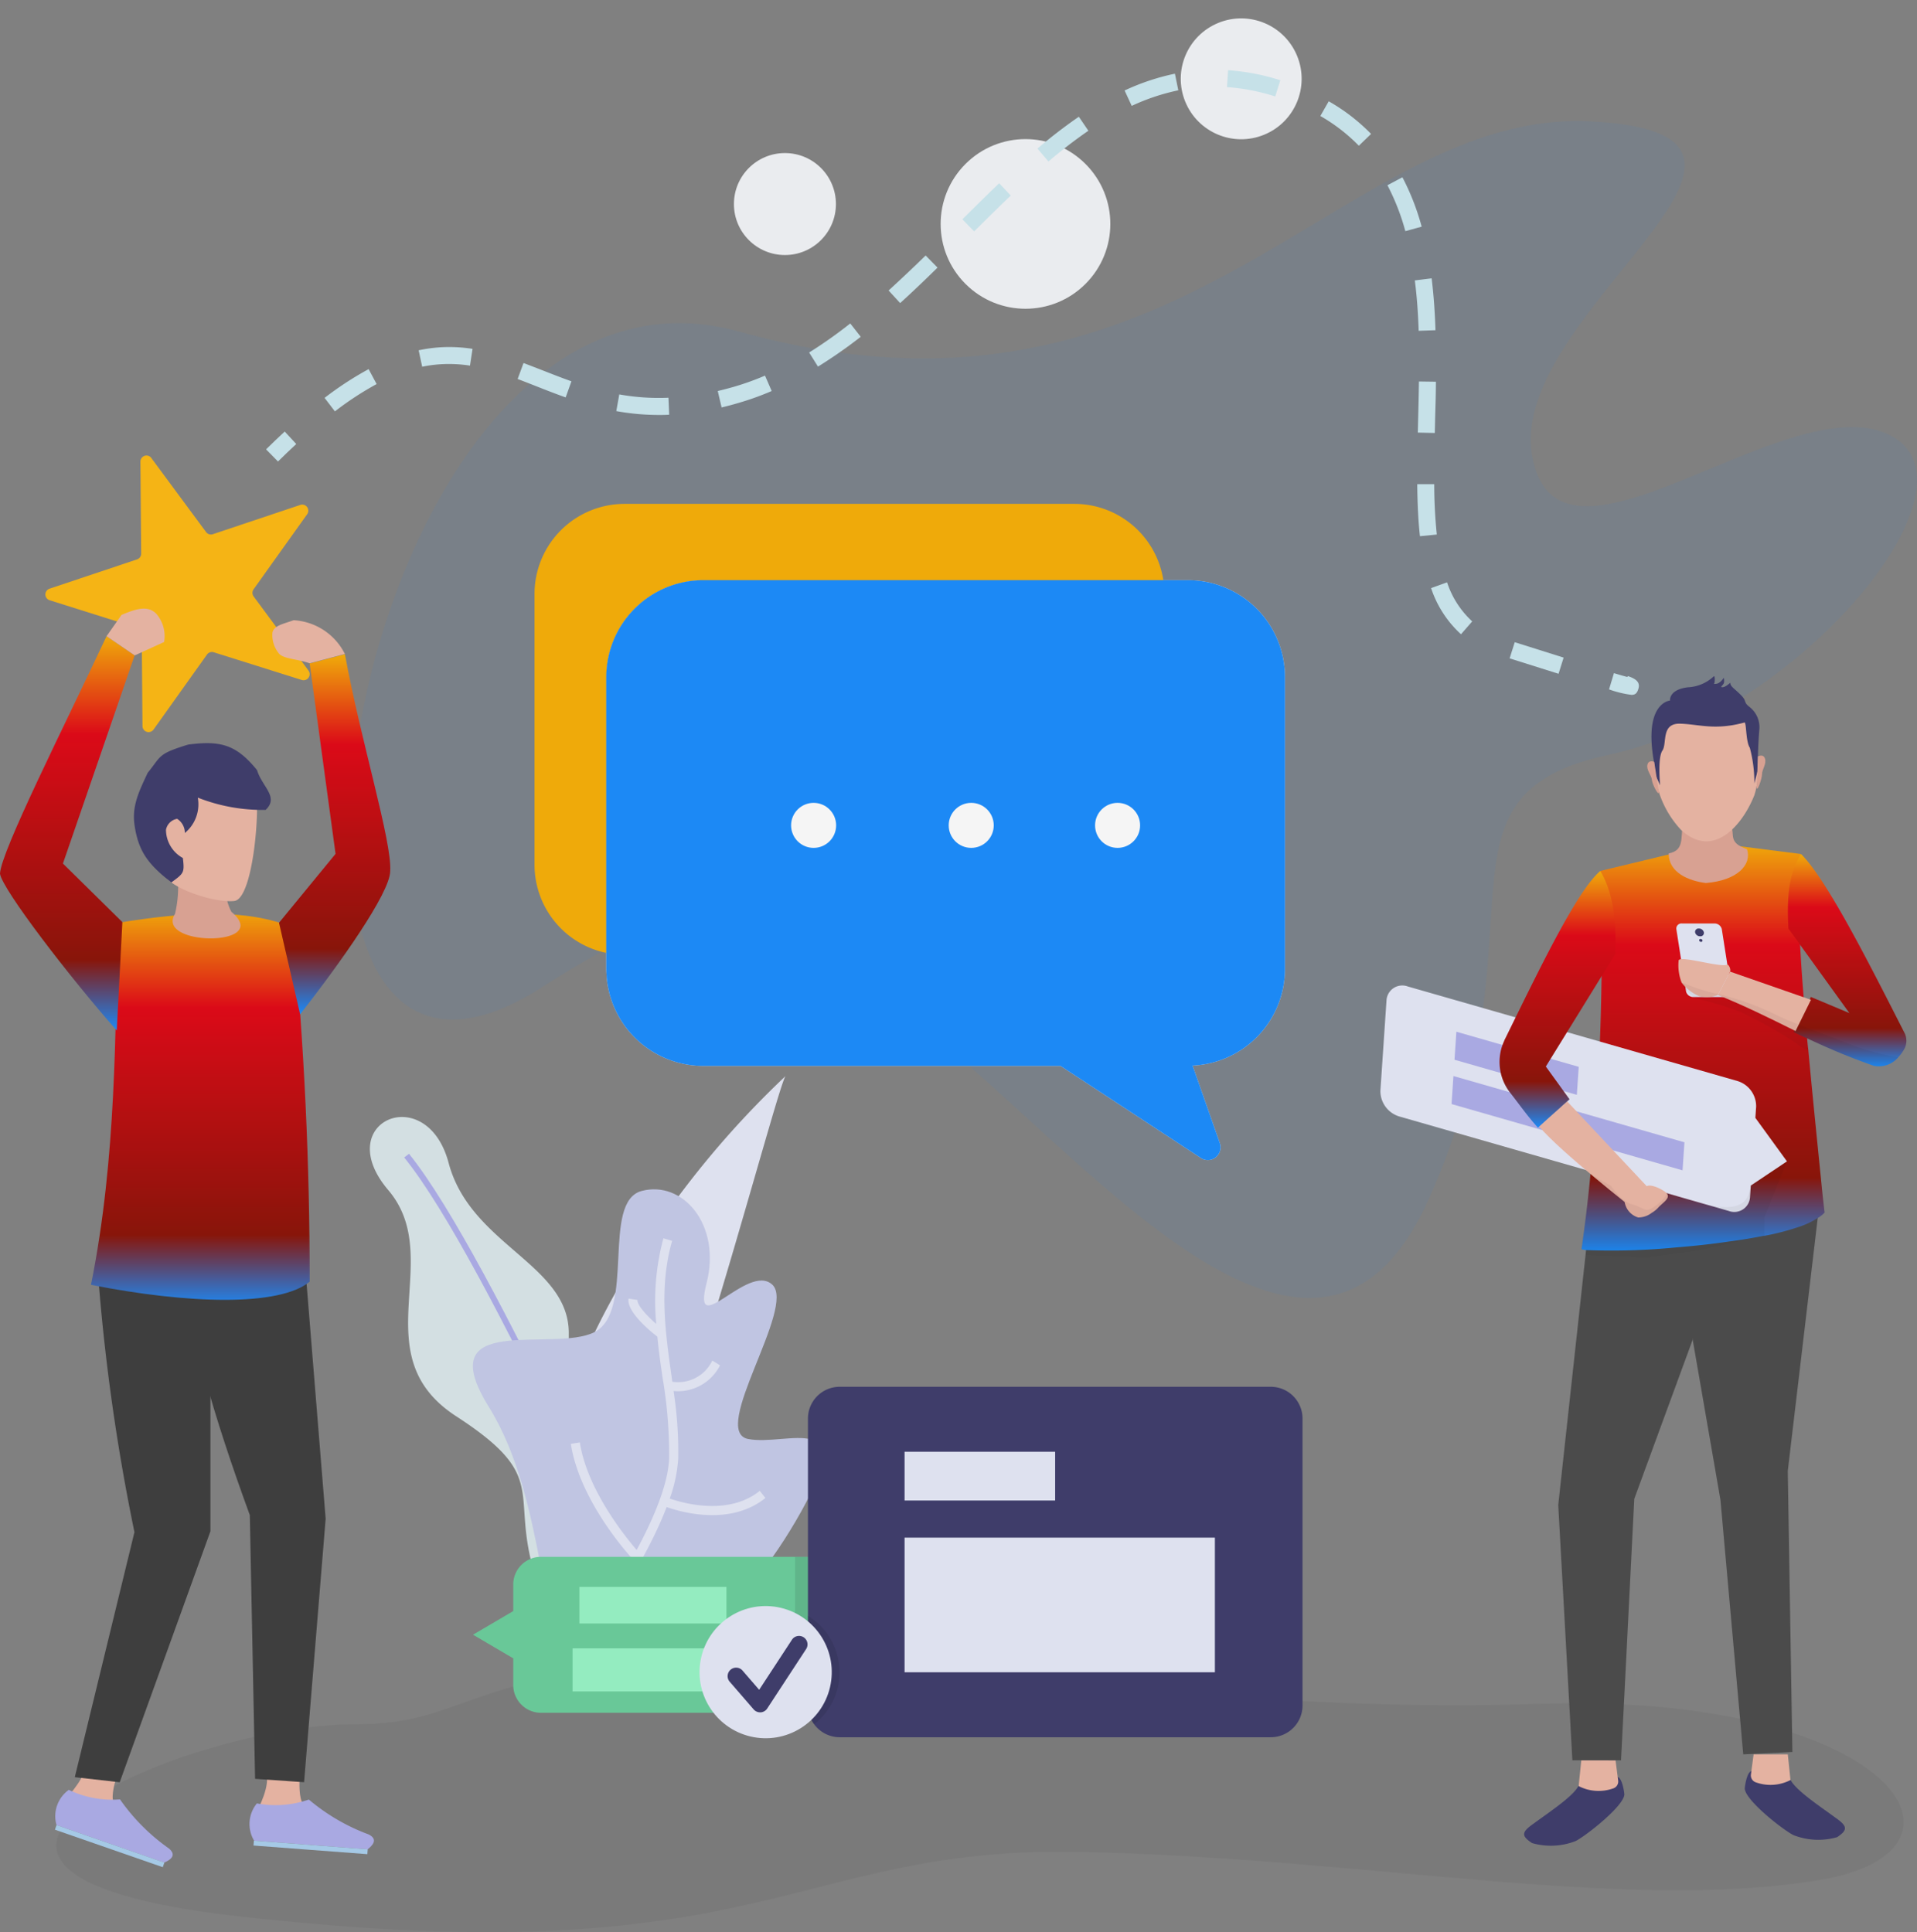 <svg xmlns="http://www.w3.org/2000/svg" xmlns:xlink="http://www.w3.org/1999/xlink" width="170.275" height="171.651" viewBox="0 0 170.275 171.651">
  <rect x="0" y="0" width="170.275" height="171.651" fill="#808080" stroke="none"/>
  <defs>
    <linearGradient id="linear-gradient" x1="0.5" x2="0.5" y2="1" gradientUnits="objectBoundingBox">
      <stop offset="0" stop-color="#f9ae00"/>
      <stop offset="0.25" stop-color="#e3000f"/>
      <stop offset="0.82" stop-color="#890c00"/>
      <stop offset="1" stop-color="#148AFF"/>
    </linearGradient>
  </defs>
  <g id="feed" transform="translate(0 4.751)" opacity="0.92" style="mix-blend-mode: normal;isolation: isolate">
    <g id="Layer_2" data-name="Layer 2" transform="translate(0 -4.751)">
      <g id="Object" transform="translate(0 0)">
        <g id="Positive_Feedback" data-name="Positive Feedback">
          <path id="Path_12135" data-name="Path 12135" d="M121.581,332.685c.174-.055.342-.127.5-.188a11.826,11.826,0,0,0,1.368-.684,5.813,5.813,0,0,0,1.026-1.71c.981-2.435,1.45-7.409-5.471-14.436-4.715-4.787-5.32-4.647-5.248-10.175v-.684c.127-6.247-8.719-7.895-10.671-15.253s-10.528-3.665-5.365,2.41-2.346,14.655,6.035,20.095,4.763,6.667,6.975,14.053C112.691,332.524,117.307,334.206,121.581,332.685Z" transform="translate(-63.236 -186.241)" fill="#dae7ea"/>
          <path id="Path_12136" data-name="Path 12136" d="M127.963,338.836c-.15-.342-15.044-34.534-22.536-43.8l-.427.328c7.464,9.2,22.32,43.342,22.467,43.683Z" transform="translate(-69.099 -192.536)" fill="#adadea"/>
          <path id="Path_12137" data-name="Path 12137" d="M141.86,327.632c.841.486,1.908-.479,3.1-2.445,3.761-6.254,8.852-22.669,12.494-35.077,2.452-8.36,4.253-14.887,4.575-15.28a82.238,82.238,0,0,0-10.066,11.441c-5.324,7.276-10.941,17.366-11.683,28.342a33.637,33.637,0,0,0,1.583,13.02Z" transform="translate(-92.251 -179.236)" fill="#e6e9f8"/>
          <path id="Path_12138" data-name="Path 12138" d="M132.129,345.889c-3.57-.92-2.558-13.749-7.864-22.286s5.693-4.787,9.375-6.647.578-11.584,4.2-12.545,7.1,2.978,5.758,8.206,3.682-1.874,5.84.116-5.594,13.044-2.144,13.714,9.84-2.735,4.7,6.466S139.805,347.876,132.129,345.889Z" transform="translate(-80.842 -198.608)" fill="#c6cbea"/>
          <path id="Path_12139" data-name="Path 12139" d="M148.1,335.258l.8-.127c.65,4.161,3.935,8.264,5.047,9.553,1.542-2.865,2.8-5.867,2.886-8.151a40.766,40.766,0,0,0-.595-7.215c-.168-1.183-.342-2.376-.451-3.58-.684-.53-2.735-2.219-2.564-3.385l.8.123c-.062.4.725,1.316,1.665,2.13a21.376,21.376,0,0,1,.636-7.608l.776.226c-1.176,4.069-.609,8.09-.061,11.967.027.181.051.366.075.547a3.36,3.36,0,0,0,3.553-1.881l.684.424a4.183,4.183,0,0,1-4.127,2.284,35.306,35.306,0,0,1,.414,5.987,12.9,12.9,0,0,1-.752,3.566c1.193.414,5.218,1.556,7.994-.684l.506.633c-2.629,2.113-6.12,1.569-7.946,1.067-.342-.1-.622-.185-.831-.26-2.308,6.055-7.693,13.109-7.98,13.482l-.626-.475a80.653,80.653,0,0,0,5.539-8.442C152.616,344.418,148.834,339.967,148.1,335.258Z" transform="translate(-97.396 -206.988)" fill="#e6e9f8"/>
          <path id="Path_12140" data-name="Path 12140" d="M71.251,425.952C50.811,427.32,51,431.8,41.2,431.8c-14.969,0-45.2,13.082-10.548,17.038,46.9,5.354,49.168-6.155,74.6-5.7s48.422,5.4,65.99,2.5c15.728-2.6,6.346-16.682-24.926-15.656S86.1,424.947,71.251,425.952Z" transform="translate(-9.647 -278.613)" opacity="0.05"/>
          <path id="Path_12141" data-name="Path 12141" d="M139.224,105.394c14.282,9.345,36.766,41.03,47.5,17.072s-.886-35.86,15.978-39.471S236.688,58.8,227.542,54.52s-29.4,14.644-31.641,1.9,27.466-28.509,5.283-29.7S164.967,56.4,125.507,45.4c-34.917-9.738-48.06,77.988-17.479,58.194C136.407,85.258,139.224,105.394,139.224,105.394Z" transform="translate(-59.817 -15.934)" fill="#148AFF" opacity="0.067"/>
          <circle id="Ellipse_1668" data-name="Ellipse 1668" cx="7.536" cy="7.536" r="7.536" transform="translate(80.43 19.894) rotate(-45)" fill="#f3f5f8"/>
          <circle id="Ellipse_1669" data-name="Ellipse 1669" cx="5.368" cy="5.368" r="5.368" transform="translate(103.246 4.069) rotate(-22.27)" fill="#f3f5f8"/>
          <circle id="Ellipse_1670" data-name="Ellipse 1670" cx="4.53" cy="4.53" r="4.53" transform="translate(65.19 13.598)" fill="#f3f5f8"/>
          <path id="Path_12142" data-name="Path 12142" d="M167.9,402.249v8.907a2.482,2.482,0,0,1-2.472,2.472H128.908a2.469,2.469,0,0,1-2.455-2.472v-2.366l-3.573-2.1,3.573-2.1v-2.349a2.459,2.459,0,0,1,2.455-2.469h36.517A2.472,2.472,0,0,1,167.9,402.249Z" transform="translate(-80.865 -261.464)" fill="#67ce9a"/>
          <rect id="Rectangle_784" data-name="Rectangle 784" width="13.061" height="3.252" transform="translate(51.465 140.977)" fill="#96f5c5"/>
          <rect id="Rectangle_785" data-name="Rectangle 785" width="29.764" height="3.829" transform="translate(50.86 146.437)" fill="#96f5c5"/>
          <path id="Path_12143" data-name="Path 12143" d="M222.952,402.249v8.907a2.482,2.482,0,0,1-2.472,2.472H206.629a2.393,2.393,0,0,1-.089-.646v-13.2h13.94a2.472,2.472,0,0,1,2.472,2.469Z" transform="translate(-135.92 -261.464)" opacity="0.1"/>
          <path id="Path_12144" data-name="Path 12144" d="M253.82,358.387v25.5A2.821,2.821,0,0,1,251,386.705H212.707a2.811,2.811,0,0,1-2.26-1.145,2.777,2.777,0,0,1-.557-1.672v-25.5a2.821,2.821,0,0,1,2.817-2.817H251A2.821,2.821,0,0,1,253.82,358.387Z" transform="translate(-138.125 -232.37)" fill="#393768"/>
          <rect id="Rectangle_786" data-name="Rectangle 786" width="13.376" height="4.332" transform="translate(80.347 128.972)" fill="#e6e9f8"/>
          <rect id="Rectangle_787" data-name="Rectangle 787" width="27.565" height="11.964" transform="translate(80.347 136.6)" fill="#e6e9f8"/>
          <path id="Path_12145" data-name="Path 12145" d="M212.667,420.089a5.813,5.813,0,0,1-2.26,4.626,2.777,2.777,0,0,1-.557-1.672V415.07A5.874,5.874,0,0,1,212.667,420.089Z" transform="translate(-138.099 -271.526)" opacity="0.1"/>
          <circle id="Ellipse_1671" data-name="Ellipse 1671" cx="5.871" cy="5.871" r="5.871" transform="matrix(0.231, -0.973, 0.973, 0.231, 60.939, 152.909)" fill="#e6e9f8"/>
          <path id="Path_12146" data-name="Path 12146" d="M191.893,427.091a.763.763,0,0,1-.571-.263l-2.151-2.486a.756.756,0,0,1,1.142-.988l1.5,1.734,2.91-4.445a.753.753,0,0,1,1.262.824l-3.457,5.283a.759.759,0,0,1-.581.342Z" transform="translate(-124.381 -274.968)" fill="#393768"/>
          <path id="Path_12147" data-name="Path 12147" d="M70.581,455.807s-.1,1.6.342,2.11-4.1.554-4.1.554,1.292-2.373.732-3.419S70.581,455.807,70.581,455.807Z" transform="translate(-43.973 -297.622)" fill="#edb6a4"/>
          <path id="Path_12148" data-name="Path 12148" d="M75.3,467.238l-10.09-.766a2.881,2.881,0,0,1,.25-3.31,9.054,9.054,0,0,0,4.612-.342,17.841,17.841,0,0,0,5.334,3.108C76.1,466.3,75.929,466.735,75.3,467.238Z" transform="translate(-42.64 -302.949)" fill="#adadea"/>
          <rect id="Rectangle_788" data-name="Rectangle 788" width="10.141" height="0.434" transform="translate(32.63 164.723) rotate(-175.66)" fill="#a8cfef"/>
          <path id="Path_12149" data-name="Path 12149" d="M21.842,453.961s-.5,1.518-.209,2.13-4.1-.52-4.1-.52,1.857-1.959,1.58-3.108S21.842,453.961,21.842,453.961Z" transform="translate(-11.536 -295.944)" fill="#edb6a4"/>
          <path id="Path_12150" data-name="Path 12150" d="M24.029,466.759l-9.574-3.327a2.878,2.878,0,0,1,1.091-3.132,8.928,8.928,0,0,0,4.548.848,17.735,17.735,0,0,0,4.359,4.37C25.044,466.041,24.767,466.434,24.029,466.759Z" transform="translate(-9.435 -301.291)" fill="#adadea"/>
          <rect id="Rectangle_789" data-name="Rectangle 789" width="10.141" height="0.434" transform="translate(14.458 165.879) rotate(-160.83)" fill="#a8cfef"/>
          <path id="Path_12151" data-name="Path 12151" d="M19.43,370.3l3.99.451,8.059-22.3v-23.2l-9.916,1.207a181.822,181.822,0,0,0,3.166,22.074Z" transform="translate(-12.787 -212.417)" fill="#383838"/>
          <path id="Path_12152" data-name="Path 12152" d="M47.93,323.33l10.746.657,1.792,22.088-1.915,23.408-4.353-.3-.468-23.428C50.576,337.13,48.029,328.657,47.93,323.33Z" transform="translate(-31.542 -211.153)" fill="#383838"/>
          <path id="Path_12153" data-name="Path 12153" d="M23.64,265.64c2.311-11.509,2.093-22.549,2.438-32.164,5.97-.981,11.454-1.286,15.5.427q1.5,15.728,1.484,31.456C40.356,267.589,32.243,267.339,23.64,265.64Z" transform="translate(-15.557 -151.497)" fill="url(#linear-gradient)"/>
          <path id="Path_12154" data-name="Path 12154" d="M72.48,189.086l5.023-6.12-2.3-16.911,3.132-.824c1.405,7.693,4.2,16.669,4.021,19.27,0,1.946-4.6,8.384-8,12.719Z" transform="translate(-47.698 -107.11)" fill="url(#linear-gradient)"/>
          <path id="Path_12155" data-name="Path 12155" d="M10.87,185.951l-.5,9.628C6.264,190.943.154,182.99,0,181.643c.089-1.987,5.7-13.065,9.464-21.093l2.493,1.71L5.59,180.747Z" transform="translate(0 -104.031)" fill="url(#linear-gradient)"/>
          <path id="Path_12156" data-name="Path 12156" d="M44.944,217.28a10.517,10.517,0,0,1,.12,5.269c-1.812,2.913,8.746,2.958,5.006-.178-.725-1.4-.592-2.9-.5-5.074Z" transform="translate(-29.517 -141.364)" fill="#e0a494"/>
          <path id="Path_12157" data-name="Path 12157" d="M38.432,202.344c.684,1.33,4.6,2.582,6.3,2.393,1.863-.222,2.424-10.056,1.744-10.21l-6.92-2.578-3.2,3.761a39.266,39.266,0,0,0,2.082,6.633Z" transform="translate(-23.921 -124.694)" fill="#edb6a4"/>
          <path id="Path_12158" data-name="Path 12158" d="M21.19,113.834l4.869,6.585a.537.537,0,0,0,.605.191l7.762-2.6a.54.54,0,0,1,.612.827l-4.756,6.664a.544.544,0,0,0,0,.636l4.869,6.582a.54.54,0,0,1-.6.838L26.743,131.1a.537.537,0,0,0-.6.2l-4.749,6.664a.54.54,0,0,1-.981-.308l-.068-8.206a.54.54,0,0,0-.376-.513l-7.809-2.462a.54.54,0,0,1,0-1.026l7.768-2.6a.544.544,0,0,0,.369-.516l-.068-8.189a.54.54,0,0,1,.964-.315Z" transform="translate(-7.756 -73.152)" fill="#ffb90c"/>
          <path id="Path_12159" data-name="Path 12159" d="M40.461,193.179a15.628,15.628,0,0,0,6.028,1.091c1.21-1.145-.321-2.052-.766-3.535-1.819-2.233-3.19-2.65-6.113-2.267-2.735.838-2.369,1-3.6,2.51-.725,1.563-1.405,2.882-1.176,4.575.342,2.513,1.337,3.631,3.276,5.163,1.108-.814,1.183-.845,1.026-2.171a2.88,2.88,0,0,1-1.5-2.51,1.214,1.214,0,0,1,.992-.971,1.477,1.477,0,0,1,.684,1.258A3.3,3.3,0,0,0,40.461,193.179Z" transform="translate(-22.893 -122.32)" fill="#393768"/>
          <path id="Path_12160" data-name="Path 12160" d="M27.68,155.835l1.333-1.894c1.227-.506,2.311-.9,3.094-.089a3.023,3.023,0,0,1,.684,2.5l-2.609,1.19Z" transform="translate(-18.216 -99.316)" fill="#edb6a4"/>
          <path id="Path_12161" data-name="Path 12161" d="M74.008,160.226c-1.074-.383-2.219-.376-2.687-.824a2.569,2.569,0,0,1-.612-1.922c.161-.615.9-.728,1.877-1.08a5.418,5.418,0,0,1,4.554,3Z" transform="translate(-46.507 -101.3)" fill="#edb6a4"/>
          <path id="Path_12162" data-name="Path 12162" d="M217.784,154.606v25.928a8.6,8.6,0,0,1-8.206,8.589l2.41,6.859a1.132,1.132,0,0,1-1.747,1.3l-12.395-8.131h-31.74a8.616,8.616,0,0,1-8.575-7.912c0-.226-.031-.451-.031-.684V154.606A8.616,8.616,0,0,1,166.106,146h43.082A8.613,8.613,0,0,1,217.784,154.606Z" transform="translate(-103.648 -94.456)" fill="#e6e9f8"/>
          <path id="Path_12163" data-name="Path 12163" d="M194.712,132.95H153.839a8.616,8.616,0,0,0-8.606,8.606v24.505a8,8,0,0,1-6.373-7.809V134.157a8,8,0,0,1,7.987-7.987h39.98A7.994,7.994,0,0,1,194.712,132.95Z" transform="translate(-91.381 -81.406)" fill="#f9ae00"/>
          <path id="Path_12164" data-name="Path 12164" d="M248.936,177.842l-1.6,8.688a7.974,7.974,0,0,1-7.864,6.555h-8.175a3.44,3.44,0,0,1-3.453-3.419v-11.56a3.44,3.44,0,0,1,1.368-2.735c1.518-2.8,3.279-5.259,4.336-7.5.417-1.125,4.421-1.98,4.883,1.474a13.162,13.162,0,0,1-1.891,5.344h9.745a2.684,2.684,0,0,1,2.657,3.156Z" transform="translate(-149.937 -108.196)" fill="#adadea"/>
          <rect id="Rectangle_790" data-name="Rectangle 790" width="7.081" height="14.162" rx="2.82" transform="translate(70.835 68.596)" fill="#393768"/>
          <path id="Path_12165" data-name="Path 12165" d="M185.05,161.534h-8.206a1.744,1.744,0,0,1-1.744-1.744h0a1.744,1.744,0,0,1,1.744-1.74h8.206a1.74,1.74,0,0,1,1.74,1.74h0a1.74,1.74,0,0,1-1.74,1.744Z" transform="translate(-115.23 -102.385)" fill="#adadea"/>
          <path id="Path_12166" data-name="Path 12166" d="M217.784,154.606v25.928a8.6,8.6,0,0,1-8.206,8.589l2.41,6.859a1.132,1.132,0,0,1-1.747,1.3l-12.395-8.131h-31.74a8.616,8.616,0,0,1-8.575-7.912c0-.226-.031-.451-.031-.684V154.606A8.616,8.616,0,0,1,166.106,146h43.082A8.613,8.613,0,0,1,217.784,154.606Z" transform="translate(-103.648 -94.456)" fill="#148AFF"/>
          <path id="Path_12167" data-name="Path 12167" d="M444.736,356.9l-4.366.212L438.345,334.5l-2.472-14.265-1.217-7.013L434.106,310l-.226-1.275,13.246-.438-2.8,23.654Z" transform="translate(-285.529 -201.256)" fill="#474747"/>
          <path id="Path_12168" data-name="Path 12168" d="M420.956,309.59l-.031.092-1.009,2.735-.075.212-.8,2.185-2.3,6.271a.109.109,0,0,1,0,.044l-5.187,14.142-.766,15.205-.41,8.018h-4.322L404.8,335.815l2.366-21.671.058-.513.048-.451.075-.711,7.625-1.61,5.228-1.128h.031Z" transform="translate(-266.392 -202.111)" fill="#474747"/>
          <path id="Path_12169" data-name="Path 12169" d="M432.436,247.124a2.393,2.393,0,0,1-.588.468,7.18,7.18,0,0,1-1.5.739,22.457,22.457,0,0,1-3.241.858h-.075c-.981.2-2.034.376-3.118.513-1.525.226-3.077.393-4.6.513a58.967,58.967,0,0,1-8.045.243,1.838,1.838,0,0,1-.424-.079c.3-2.093.574-4.325.8-6.705h0c0-.075.017-.15.017-.226.075-.769.15-1.552.226-2.366.044-.421.075-.827.106-1.265V239.8c.027-.39.058-.8.089-1.2.164-2.158.3-4.373.393-6.678h0c.075-1.884.12-3.8.151-5.772.027-3.029,0-6.155-.106-9.375l6.073-1.463,4.219-1.009,2.157.287,5.378.684a37.87,37.87,0,0,0-.089,8.045v.017q.113,2.168.315,4.657c.031.342.062.721.092,1.1a1.282,1.282,0,0,1,0,.229h0c.044.438.089.889.12,1.34.031.318.062.65.092.964s.058.684.106,1.026c.359,3.874.783,8.035,1.19,12.1C432.254,245.558,432.343,246.355,432.436,247.124Z" transform="translate(-270.367 -139.402)" fill="url(#linear-gradient)"/>
          <path id="Path_12170" data-name="Path 12170" d="M434.764,209.3c-.208,1.3.127,2.359-1.255,2.629-.034,1.71,1.805,2.448,3.3,2.629,2.8-.229,4.1-1.631,3.652-3-1.751-.636-1.026-1.241-1.446-2.257Z" transform="translate(-285.284 -136.112)" fill="#e0a494"/>
          <path id="Path_12171" data-name="Path 12171" d="M438.922,184.493a6.984,6.984,0,0,1-.291,2.841c-.834,2.093-2.431,4.1-4.271,4.1a2.839,2.839,0,0,1-1.368-.38,4.172,4.172,0,0,1-.684-.468,2.748,2.748,0,0,1-.215-.195,8.84,8.84,0,0,1-2.356-5.9,4.6,4.6,0,0,1,4.633-4.708C438.47,179.744,438.922,181.912,438.922,184.493Z" transform="translate(-282.802 -116.691)" fill="#edb6a4"/>
          <path id="Path_12172" data-name="Path 12172" d="M439.875,241.729h-2.882a.66.66,0,0,1-.656-.5l-.862-5.536a.451.451,0,0,1,.5-.5h2.882a.66.66,0,0,1,.656.5l.865,5.536a.451.451,0,0,1-.5.5Z" transform="translate(-286.576 -153.152)" fill="#e6e9f8"/>
          <path id="Path_12173" data-name="Path 12173" d="M441.133,236.846a.3.3,0,0,1-.342.342.438.438,0,0,1-.438-.342.3.3,0,0,1,.342-.342.438.438,0,0,1,.438.342Z" transform="translate(-289.787 -154.012)" fill="#393768"/>
          <path id="Path_12174" data-name="Path 12174" d="M441.7,239.349a.116.116,0,0,1-.13.126.174.174,0,0,1-.168-.126.12.12,0,0,1,.13-.13.174.174,0,0,1,.168.13Z" transform="translate(-290.477 -155.801)" fill="#393768"/>
          <path id="Path_12175" data-name="Path 12175" d="M439.526,247.628a2.82,2.82,0,0,1-1.672.1,3.867,3.867,0,0,1-1.552-1.2,4.223,4.223,0,0,1-.267-1.98c.154-.465,3.761.684,4.318.376.13-.017.342.407.25.629Z" transform="translate(-286.932 -159.231)" fill="#edb6a4"/>
          <path id="Path_12176" data-name="Path 12176" d="M400.878,457.055c.085.92-2.431,2.558-4.1,3.782-1.091.769-1.108,1.087-.147,1.73a6.05,6.05,0,0,0,3.761-.133c.571-.151,4.39-3.077,4.445-4.185-.038-.441-.26-1.679-.725-1.559A4.688,4.688,0,0,0,400.878,457.055Z" transform="translate(-260.555 -298.832)" fill="#393768"/>
          <path id="Path_12177" data-name="Path 12177" d="M410.336,452.65l-.236,2.281a3.864,3.864,0,0,0,3.111.191.643.643,0,0,0,.4-.684l-.233-1.785Z" transform="translate(-269.879 -296.256)" fill="#edb6a4"/>
          <path id="Path_12178" data-name="Path 12178" d="M457.216,455.5c-.086.92,2.431,2.561,4.1,3.785,1.091.766,1.1,1.087.147,1.73a6.047,6.047,0,0,1-3.761-.137c-.571-.147-4.394-3.06-4.445-4.185.034-.438.256-1.679.721-1.559A4.562,4.562,0,0,1,457.216,455.5Z" transform="translate(-298.282 -297.802)" fill="#393768"/>
          <path id="Path_12179" data-name="Path 12179" d="M458.118,451.08l.236,2.281a3.863,3.863,0,0,1-3.111.191.643.643,0,0,1-.4-.684l.236-1.785Z" transform="translate(-299.318 -295.223)" fill="#edb6a4"/>
          <path id="Path_12180" data-name="Path 12180" d="M474.7,234.649a3.787,3.787,0,0,1-.434.574,2.266,2.266,0,0,1-2.171.752,58.328,58.328,0,0,1-5.471-2.229c-.151-.062-.3-.137-.451-.212-.243-.089-.482-.209-.708-.315s-.342-.168-.5-.243l.075-.15.27-.557.393-.783.243-.5.451-.9.106-.226,3.419,1.433-4.37-6.059v-.017l-1.043-1.429c-.12-2.246-.1-4.811,1.132-6.616,2.277,2.3,5.758,9.16,9.208,15.944A1.556,1.556,0,0,1,474.7,234.649Z" transform="translate(-305.653 -141.291)" fill="url(#linear-gradient)"/>
          <path id="Path_12181" data-name="Path 12181" d="M447.367,247.7l-1.077,2.079c2.219.889,4.589,2.052,6.893,3.2l1.368-2.776Z" transform="translate(-293.695 -161.382)" fill="#edb6a4"/>
          <path id="Path_12182" data-name="Path 12182" d="M438.149,180.436l.287-1.1s.021-2.212.161-3.761a2.287,2.287,0,0,0-.9-1.945c-.537-.427-.2-.475-.7-.995-.612-.636-.981-.78-.992-1.142,0,0-.421.414-.7.4s.14-.181.154-.458a1.237,1.237,0,0,0-.024-.38s-.291.475-.646.53-.188-.051-.188-.051.089-.486-.031-.633a3.611,3.611,0,0,1-2.339,1c-1.71.215-1.573,1.18-1.573,1.18s-2.376.147-1.426,5.447c.2,1.71.185,1.286.185,1.286l.362.79s-.239-2.441.2-3.077-.15-2.445,1.583-2.393,3.053.615,5.727-.109c.161.133.1,1.71.455,2.246A11.948,11.948,0,0,1,438.149,180.436Z" transform="translate(-282.32 -110.842)" fill="#393768"/>
          <path id="Path_12183" data-name="Path 12183" d="M456.466,191.643s.479-.267.629.2-.267.968-.263,1.368-.448,1.658-.472,1.2C456.356,194.365,456.466,191.643,456.466,191.643Z" transform="translate(-300.322 -124.443)" fill="#e0a494"/>
          <path id="Path_12184" data-name="Path 12184" d="M428.539,193.107s-.506-.215-.605.263.369.933.4,1.34.636,1.532.612,1.077C428.949,195.733,428.539,193.107,428.539,193.107Z" transform="translate(-281.606 -125.424)" fill="#e0a494"/>
          <path id="Path_12185" data-name="Path 12185" d="M394.713,266.921l-3.211,2.151-.068.985a1.4,1.4,0,0,1-1.894,1.269l-29.282-8.4a2.359,2.359,0,0,1-1.658-2.287l.54-7.987a1.405,1.405,0,0,1,1.894-1.269l29.282,8.4a2.339,2.339,0,0,1,1.658,2.287l-.068.985Z" transform="translate(-235.988 -163.746)" fill="#e6e9f8"/>
          <path id="Path_12186" data-name="Path 12186" d="M388.716,268.927l-10.866-3.118.168-2.489,10.866,3.118Z" transform="translate(-248.656 -171.662)" fill="#adadea"/>
          <path id="Path_12187" data-name="Path 12187" d="M397.6,283.207l-20.518-5.888.167-2.489,20.519,5.888Z" transform="translate(-248.15 -179.236)" fill="#adadea"/>
          <path id="Path_12188" data-name="Path 12188" d="M408.22,291.045c-.044-.041-6.589-5.16-8.456-7.392l-.044-.041.708-.609,1.822-1.583,7.085,7.55Z" transform="translate(-263.049 -183.573)" fill="#edb6a4"/>
          <path id="Path_12189" data-name="Path 12189" d="M425.027,305.216a2.422,2.422,0,0,1-.609.5,1.952,1.952,0,0,1-1.2.41A1.709,1.709,0,0,1,422,304.6a1.034,1.034,0,0,1,0-.2c.113-.058.243-.113.342-.171h0a16.094,16.094,0,0,0,1.611-.865c.342-.256,1.415.236,1.8.609C426.1,304.4,425.478,304.752,425.027,305.216Z" transform="translate(-277.708 -197.967)" fill="#edb6a4"/>
          <path id="Path_12190" data-name="Path 12190" d="M393.677,238.929l2.106,2.913-.212.185-1.8,1.61-.684.622-.113.1c-.964-1.06-1.754-2.205-2.448-3.077a4.445,4.445,0,0,1-.537-4.654.084.084,0,0,1,.027-.072c3.2-6.517,6.435-13.246,8.5-15,1.279,2.14,1.409,4.845,1.34,7.361Z" transform="translate(-256.37 -144.18)" fill="url(#linear-gradient)"/>
          <path id="Path_12191" data-name="Path 12191" d="M429.055,297l-1.611,4.007-.393.981v1.628h-.075l-3.194.725-2.7.6-1.733.226-2.759.376s-4.13-.164-5.426-.209l.048-.451a1.842,1.842,0,0,1-.424-.079c.3-2.093.574-4.325.8-6.7h0l1.853,1.084s.927,1.439,1.98,1.665c.181.031.927.4,1.094.444.482.092,1.231-.667,1.262-.653a2.213,2.213,0,0,0,.629-.821c.137,0,.311.133.462.133h0c6.213,2.24,6.784.629,6.951-.821Z" transform="translate(-270.334 -193.826)" opacity="0.05"/>
          <path id="Path_12192" data-name="Path 12192" d="M456.087,257.181a2.266,2.266,0,0,1-2.171.752,58.314,58.314,0,0,1-5.471-2.229c-.151-.062-.3-.137-.451-.212.031.342.058.684.106,1.026a2.329,2.329,0,0,1-1.026-.571,40.851,40.851,0,0,0-5.064-2.835,28.424,28.424,0,0,0-3.618-1.1,3.254,3.254,0,0,1-.451-.2,2.414,2.414,0,0,1-.739-.646,2.793,2.793,0,0,1-.362-.65s.106.045.287.106a17.6,17.6,0,0,0,2.653.858,2.365,2.365,0,0,1,.342.075c.226.048.527.123.858.226h0a23.184,23.184,0,0,1,4.011,1.494,22.374,22.374,0,0,0,2.137.933c.048,0,.079.031.123.044.209.092.421.168.646.256,1.764.684,3.761,1.433,4.506,1.734A26.512,26.512,0,0,0,456.087,257.181Z" transform="translate(-287.477 -163.238)" opacity="0.05"/>
          <path id="Path_12193" data-name="Path 12193" d="M70.18,110.034l-1.06-1.08c.564-.557,1.118-1.084,1.655-1.583l1.026,1.108C71.271,108.97,70.734,109.486,70.18,110.034Z" transform="translate(-45.487 -69.034)" fill="#cce9f1"/>
          <path id="Path_12194" data-name="Path 12194" d="M193.925,67.11l-4.346-1.368.455-1.436,4.342,1.368ZM185.261,63.6a9.642,9.642,0,0,1-2.657-4.1l1.419-.513a8.175,8.175,0,0,0,2.233,3.47Zm-3.648-8.712c-.147-1.33-.222-2.841-.239-4.623h1.508a44.653,44.653,0,0,0,.229,4.476Zm1.32-9.17-1.508-.034.024-1.026c.031-1.159.058-2.335.075-3.515l1.508.021c0,1.186-.048,2.366-.075,3.532Zm-68.914-1.6a21.435,21.435,0,0,1-3.788-.342l.263-1.484a19.8,19.8,0,0,0,4.37.294l.065,1.508C114.621,44.116,114.316,44.119,114.019,44.119ZM85.236,43.8l-.916-1.2a29.273,29.273,0,0,1,3.912-2.554l.711,1.327A27.819,27.819,0,0,0,85.236,43.8Zm34.349-.342-.342-1.467c.458-.109.93-.233,1.409-.369a23.879,23.879,0,0,0,2.787-1l.595,1.368a24.982,24.982,0,0,1-2.961,1.063q-.773.229-1.5.4Zm-13.851-.9c-.892-.315-1.751-.653-2.592-.985-.564-.222-1.121-.441-1.675-.65l.523-1.419c.561.209,1.125.431,1.71.656.827.325,1.672.656,2.547.968ZM92.991,39.848l-.315-1.474a12.921,12.921,0,0,1,2.735-.291h0a13.725,13.725,0,0,1,2.052.161l-.229,1.491a12.064,12.064,0,0,0-1.836-.144h0a11.523,11.523,0,0,0-2.421.246Zm35.17,0-.8-1.279a41.03,41.03,0,0,0,3.652-2.581l.93,1.186a42.81,42.81,0,0,1-3.8,2.65ZM181.5,36.641c-.055-1.655-.164-3.118-.342-4.476l1.494-.185c.174,1.4.287,2.91.342,4.609Zm-46.056-2.462-1.026-1.118c1.115-1.026,2.209-2.052,3.289-3.111l1.057,1.077C137.683,32.09,136.575,33.154,135.444,34.179Zm6.578-6.363-1.053-1.08c1.094-1.084,2.181-2.161,3.272-3.2l1.026,1.091c-1.08,1.033-2.161,2.1-3.245,3.176Zm38.295-.027a20.225,20.225,0,0,0-1.59-4.079l1.33-.708a21.7,21.7,0,0,1,1.71,4.387Zm-31.7-6.189-.974-1.149a44.473,44.473,0,0,1,3.672-2.828l.848,1.245a43.349,43.349,0,0,0-3.546,2.732ZM176.186,20.2a15.557,15.557,0,0,0-3.419-2.643l.745-1.306a16.994,16.994,0,0,1,3.761,2.9ZM156.013,16.66l-.633-1.368A20.3,20.3,0,0,1,159.85,13.8l.3,1.477A18.805,18.805,0,0,0,156.013,16.66Zm12.747-.838a18.334,18.334,0,0,0-4.284-.831l.1-1.5a19.671,19.671,0,0,1,4.636.892Z" transform="translate(-55.489 -7.253)" fill="#cce9f1"/>
          <path id="Path_12195" data-name="Path 12195" d="M419.993,172.078a9.231,9.231,0,0,1-1.993-.486l.434-1.443c.578.174.961.284,1.2.342l.034-.085c.465.171,1.173.427.933,1.149C420.486,171.921,420.342,172.078,419.993,172.078Z" transform="translate(-275.078 -110.348)" fill="#cce9f1"/>
        </g>
      </g>
    </g>
    <g id="Group_42342" data-name="Group 42342" transform="translate(-94.732 -94.426)">
      <circle id="Ellipse_2788" data-name="Ellipse 2788" cx="2" cy="2" r="2" transform="translate(165 161)" fill="#fff"/>
      <g id="Group_42342-2" data-name="Group 42342">
        <circle id="Ellipse_2789" data-name="Ellipse 2789" cx="2" cy="2" r="2" transform="translate(179 161)" fill="#fff"/>
        <circle id="Ellipse_2790" data-name="Ellipse 2790" cx="2" cy="2" r="2" transform="translate(192 161)" fill="#fff"/>
      </g>
    </g>
  </g>
</svg>
